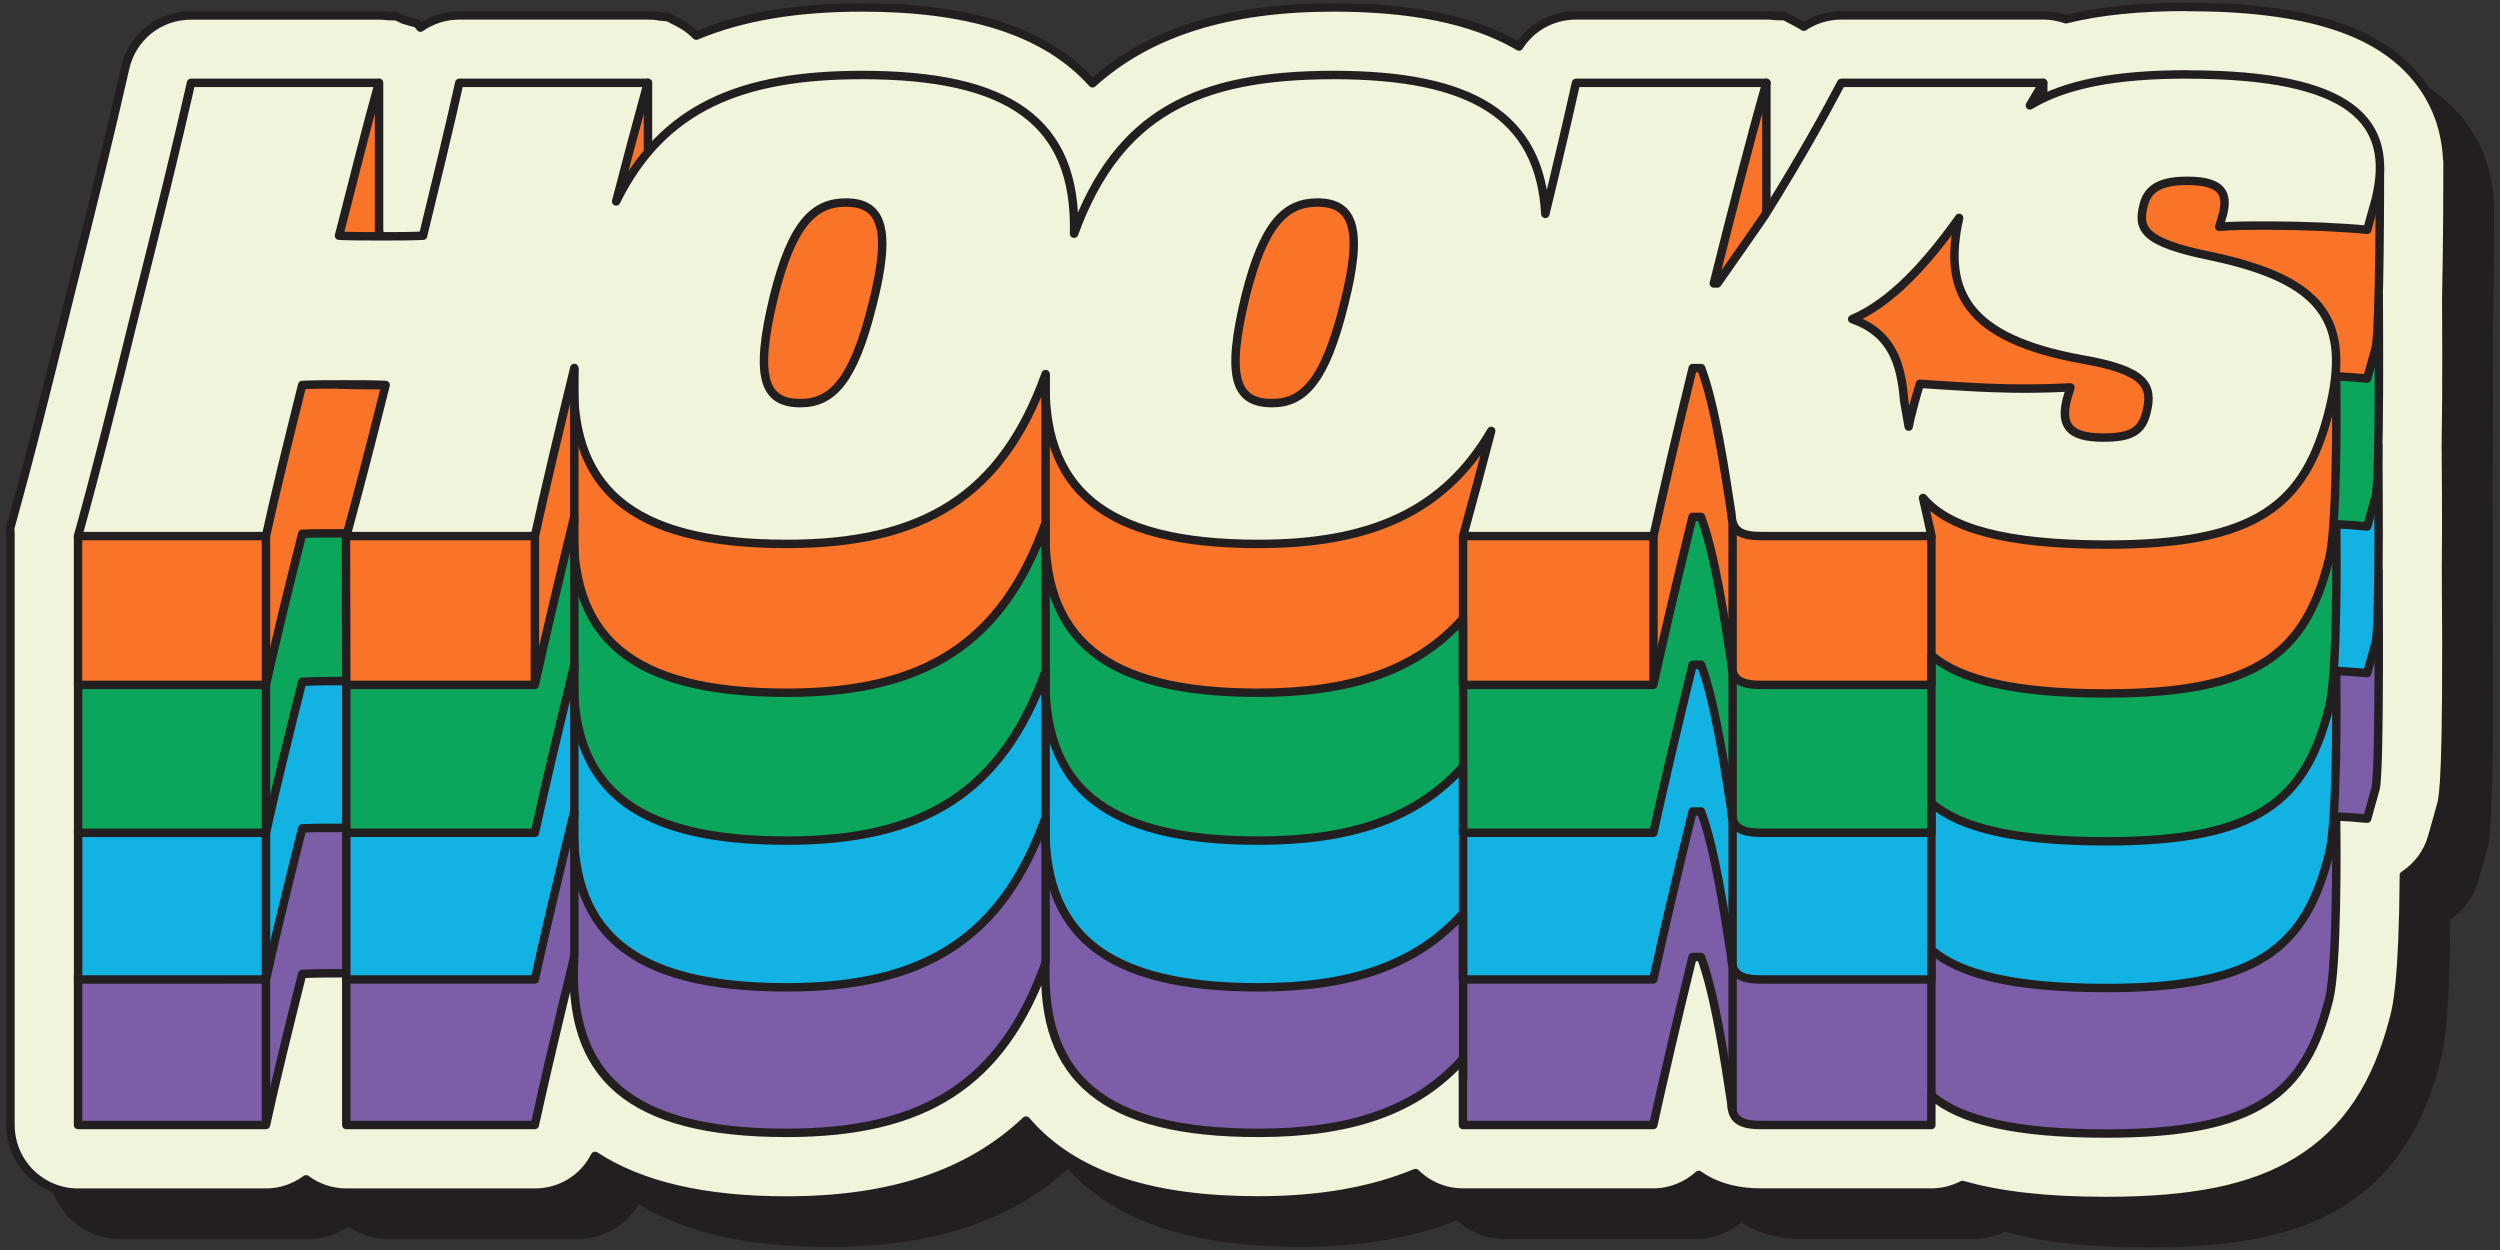 <?xml version="1.0" encoding="UTF-8"?><svg id="b" xmlns="http://www.w3.org/2000/svg" viewBox="0 0 296 148"><rect x="0" y="0" width="296" height="148" fill="#333333" stroke="none"/><path d="M263.95,5.81c-5.66,0-10.34,.47-14.35,1.47-.25-.09-.51-.16-.77-.22-.63-.16-1.27-.24-1.92-.24h-23.9c-1.61,0-3.15,.48-4.44,1.34-.23-.15-.47-.29-.71-.42h0s-1.55-.82-1.55-.82l-1.11-.03c-.35-.05-.71-.07-1.06-.07h-22.54c-2.81,0-5.32,1.43-6.75,3.69-.16-.09-.32-.19-.48-.28-5.25-2.92-12.27-4.35-21.46-4.35-12.45,0-21.8,2.9-28.56,8.98-.19-.22-.39-.43-.6-.64-5.47-5.61-14.2-8.34-26.67-8.34-7.8,0-14.27,1.08-19.65,3.34-.6-.61-1.31-1.14-2.08-1.53l-1.28-.66-.92-.08c-.47-.09-.95-.13-1.44-.13h-22.32c-1.71,0-3.31,.53-4.62,1.45l-.4-.48-1.58-.45-.85-.41-.98-.03c-.36-.05-.72-.07-1.08-.07H27.62c-3.78,0-6.99,2.57-7.81,6.26-1.76,7.79-3.78,15.96-6.46,26.62-2.93,11.92-4.78,19.3-6.82,26.64l-.32,1.16,.03,.74c0,.08,0,.16,0,.24v69.72c0,4.41,3.59,8,8,8h22.25c1.75,0,3.41-.58,4.75-1.58,1.33,.99,2.98,1.58,4.77,1.58h22.32c3.08,0,5.79-1.71,7.12-4.35,5.45,3.54,12.93,5.28,22.69,5.28,12.28,0,21.57-3.06,28.34-9.46,.27,.31,.54,.61,.82,.9,5.54,5.76,14.26,8.55,26.67,8.55,7.21,0,13.39-1.07,18.63-3.24,1.45,1.43,3.43,2.31,5.62,2.31h22.54c2.03,0,3.94-.79,5.37-2.09,1.79,1.28,4.22,2.09,7.43,2.09h20.11c1.33,0,2.59-.33,3.69-.9,4.47,1.29,10.06,1.9,17,1.9,10.3,0,17.26-1.44,22.58-4.65,5.83-3.53,9.51-9.02,11.58-17.29,.27-1.1,1.02-4.12,1.1-16.63,1.6-1.04,2.83-2.65,3.36-4.58l.42-1.48,.06-.22c.19-.68,.38-1.33,.54-1.94l.02-.06,.02-.06c.25-1.01,.77-3.11,.57-27.67,.06-6.16,0-13.38-.02-14.87,.12-6.63,.06-16.12,.05-17.58,.15-6.19,.15-14.34,.15-15.26v-.93s-.04-.14-.04-.14c-.18-3.52-1.32-6.65-3.39-9.3-4.65-5.94-13.36-8.71-27.41-8.71h0Z" fill="#231f20" stroke="#231f20" stroke-linejoin="round"/><path d="M258.95,.81c-5.66,0-10.34,.47-14.35,1.47-.25-.09-.51-.16-.77-.22-.63-.16-1.27-.24-1.92-.24h-23.9c-1.61,0-3.15,.48-4.44,1.34-.23-.15-.47-.29-.71-.42h0s-1.55-.82-1.55-.82l-1.11-.03c-.35-.05-.71-.07-1.06-.07h-22.54c-2.81,0-5.32,1.43-6.75,3.69-.16-.09-.32-.19-.48-.28-5.25-2.92-12.27-4.35-21.46-4.35-12.45,0-21.8,2.9-28.56,8.98-.19-.22-.39-.43-.6-.64C123.29,3.61,114.57,.88,102.09,.88c-7.8,0-14.27,1.08-19.65,3.34-.6-.61-1.31-1.14-2.08-1.53l-1.28-.66-.92-.08c-.47-.09-.95-.13-1.44-.13h-22.32c-1.71,0-3.31,.53-4.62,1.45l-.4-.48-1.58-.45-.85-.41-.98-.03c-.36-.05-.72-.07-1.08-.07H22.62c-3.78,0-6.99,2.57-7.81,6.26-1.76,7.79-3.78,15.96-6.46,26.62-2.93,11.92-4.78,19.3-6.82,26.64l-.32,1.16,.03,.74c0,.08,0,.16,0,.24v69.72c0,4.41,3.59,8,8,8H31.49c1.75,0,3.41-.58,4.75-1.58,1.33,.99,2.98,1.58,4.77,1.58h22.32c3.08,0,5.79-1.71,7.12-4.35,5.45,3.54,12.93,5.28,22.69,5.28,12.28,0,21.57-3.06,28.34-9.46,.27,.31,.54,.61,.82,.9,5.54,5.76,14.26,8.55,26.67,8.55,7.21,0,13.39-1.07,18.63-3.24,1.45,1.43,3.43,2.31,5.62,2.31h22.54c2.03,0,3.94-.79,5.37-2.09,1.79,1.28,4.22,2.09,7.43,2.09h20.11c1.33,0,2.59-.33,3.69-.9,4.47,1.29,10.06,1.9,17,1.9,10.3,0,17.26-1.44,22.58-4.65,5.83-3.53,9.51-9.02,11.58-17.29,.27-1.1,1.02-4.12,1.1-16.63,1.6-1.04,2.83-2.65,3.36-4.58l.42-1.48,.06-.22c.19-.68,.38-1.33,.54-1.94l.02-.06,.02-.06c.25-1.01,.77-3.11,.57-27.67,.06-6.16,0-13.38-.02-14.87,.12-6.63,.06-16.12,.05-17.58,.15-6.19,.15-14.34,.15-15.26v-.93s-.04-.14-.04-.14c-.18-3.52-1.32-6.65-3.39-9.3-4.65-5.94-13.36-8.71-27.41-8.71h0Z" fill="#f0f4da" stroke="#231f20" stroke-linecap="round" stroke-linejoin="round"/><g><path d="M281.61,67.63s-7.54,3.08-22.49,3.08c-8.42,0-14.57,8.95-18.78,11.49,.53-.9,1.05-1.79,1.57-2.67v-17.62l-23.9,17.62c-1.86,3.51-4.58,8.51-9.09,15.74-1.65,2.43-1.72-8.94,.21-15.74v-17.62l-22.54,17.62c-1.08,4.83-2.22,9.71-3.63,15.51-.66-11.67-8.93-22.01-25.15-22.01s-25.44,10.14-30.64,24.36c.34-13.38-7.86-24.7-25.13-24.7-14.16,0-23.56,9.65-29.08,20.89,1.35-5.19,2.55-9.67,3.75-14.04v-17.62l-22.32,17.62c-1.07,4.87-2.79,11.95-4.29,18.1-1.57,.07-3.29,.07-5.01,.07s-3.36,0-4.94-.07c1.57-6.15,3.36-13.24,4.72-18.1v-17.62l-22.25,17.62c-1.72,7.58-3.65,15.45-6.51,26.83-1.41,5.73-6.87,9.21-6.87,9.21v17.62H31.49c1.07-4.94,2.79-11.88,4.29-17.89,1.57-.07,3.51-.08,5.22-.08v17.97h22.32c1.34-6.1,2.78-12.12,4.67-19.9-.81,14.09,6.49,20.83,25.14,20.83,16.2,0,25.52-5.71,30.66-20.11-.52,13.6,6.84,20.11,25.17,20.11,10.96,0,18.76-2.62,24.25-8.76v7.83h22.54c1.29-5.87,2.86-12.59,4.65-19.89h1c1.65,4.44,2.79,12.09,3.58,17.24,.07,2,1,2.65,3.58,2.65h20.11v-3.52c3.41,2.96,9.97,4.53,20.69,4.53,17.89,0,23.61-4.72,26.4-15.88,.96-3.87,.89-17.33,.84-21.67,1.39,.08,2.66,.17,3.67,.27,.36-1.29,.71-2.5,1-3.58,.54-2.17,.34-25.71,.34-25.71Zm-19.73,32.43c-8.23-1.65-8.8-3.29-8.08-6.08,.5-1.93,1.93-2.86,5.15-2.86,4.15,0,4.87,1.5,4.22,4.01-.14,.36-.21,.86-.43,1.43,1.43-.14,3.65-.14,6.08-.14,1.91,0,4.05,.05,6.06,.14-2.58,1.77-7.76,4.63-13,3.51Z" fill="#7b5ea7" stroke="#231f20" stroke-linecap="round" stroke-linejoin="round"/><path d="M281.59,52.76s-7.52,.72-22.46,.72c-8.42,0-14.57,8.95-18.78,11.49,.53-.9,1.05-1.79,1.57-2.67v-17.62l-23.9,17.62c-1.86,3.51-4.58,8.51-9.09,15.74-1.65,2.43-1.72-8.94,.21-15.74v-17.62l-22.54,17.62c-1.08,4.83-2.22,9.71-3.63,15.51-.66-11.67-8.93-22.01-25.15-22.01s-25.44,10.14-30.64,24.36c.34-13.38-7.86-24.7-25.13-24.7-14.16,0-23.56,9.65-29.08,20.89,1.35-5.19,2.55-9.67,3.75-14.04v-17.62l-22.32,17.62c-1.07,4.87-2.79,11.95-4.29,18.1-1.57,.07-3.29,.07-5.01,.07s-3.36,0-4.94-.07c1.57-6.15,3.36-13.24,4.72-18.1v-17.62l-22.25,17.62c-1.72,7.58-3.65,15.45-6.51,26.83-1.41,5.73-6.87,9.21-6.87,9.21v17.62H31.49c1.07-4.94,2.79-11.88,4.29-17.89,1.57-.07,3.51-.06,5.22-.06v17.95h22.32c1.34-6.1,2.78-12.12,4.67-19.9-.81,14.09,6.49,20.83,25.14,20.83,16.2,0,25.52-5.71,30.66-20.11-.52,13.6,6.84,20.11,25.17,20.11,10.96,0,18.76-2.62,24.25-8.76v7.83h22.54c1.29-5.87,2.86-12.59,4.65-19.89h1c1.65,4.44,2.79,12.09,3.58,17.24,.07,2,1,2.65,3.58,2.65h20.11v-3.52c3.41,2.96,9.97,4.53,20.69,4.53,17.89,0,23.61-4.72,26.4-15.88,.96-3.87,.89-17.33,.84-21.67,1.39,.08,2.66,.17,3.67,.27,.36-1.29,.71-2.5,1-3.58,.54-2.17,.31-23.34,.31-23.34Zm-19.7,30.07c-8.23-1.65-8.8-3.29-8.08-6.08,.5-1.93,1.93-2.86,5.15-2.86,4.15,0,4.87,1.5,4.22,4.01-.14,.36-.21,.86-.43,1.43,1.43-.14,3.65-.14,6.08-.14,1.91,0,4.05,.05,6.06,.14-2.58,1.77-7.76,4.63-13,3.51Z" fill="#12b2e2" stroke="#231f20" stroke-linecap="round" stroke-linejoin="round"/><path d="M281.64,35.11s-7.57,1.02-22.51,1.02c-8.42,0-14.57,8.95-18.78,11.49,.53-.9,1.05-1.79,1.57-2.67V27.33l-23.9,17.62c-1.86,3.51-4.58,8.51-9.09,15.74-1.65,2.43-1.72-8.94,.21-15.74V27.33l-22.54,17.62c-1.08,4.83-2.22,9.71-3.63,15.51-.66-11.67-8.93-22.01-25.15-22.01s-25.44,10.14-30.64,24.36c.34-13.38-7.86-24.7-25.13-24.7-14.16,0-23.56,9.65-29.08,20.89,1.35-5.19,2.55-9.67,3.75-14.04V27.33l-22.32,17.62c-1.07,4.87-2.79,11.95-4.29,18.1-1.57,.07-3.29,.07-5.01,.07s-3.36,0-4.94-.07c1.57-6.15,3.36-13.24,4.72-18.1V27.33l-22.25,17.62c-1.72,7.58-3.65,15.45-6.51,26.83-1.41,5.73-6.87,9.21-6.87,9.21v17.62H31.49c1.07-4.94,2.79-11.88,4.29-17.89,1.57-.07,3.5-.09,5.22-.09v17.97h22.33c1.34-6.1,2.78-12.12,4.67-19.9-.81,14.09,6.49,20.83,25.14,20.83,16.2,0,25.52-5.71,30.66-20.11-.52,13.6,6.84,20.11,25.17,20.11,10.96,0,18.76-2.62,24.25-8.76v7.83h22.54c1.29-5.87,2.86-12.59,4.65-19.89h1c1.65,4.44,2.79,12.09,3.58,17.24,.07,2,1,2.65,3.58,2.65h20.11v-3.52c3.41,2.96,9.97,4.53,20.69,4.53,17.89,0,23.61-4.72,26.4-15.88,.96-3.87,.89-17.33,.84-21.67,1.39,.08,2.66,.17,3.67,.27,.36-1.29,.71-2.5,1-3.58,.54-2.17,.36-23.65,.36-23.65Zm-19.75,30.37c-8.23-1.65-8.8-3.29-8.08-6.08,.5-1.93,1.93-2.86,5.15-2.86,4.15,0,4.87,1.5,4.22,4.01-.14,.36-.21,.86-.43,1.43,1.43-.14,3.65-.14,6.08-.14,1.91,0,4.05,.05,6.06,.14-2.58,1.77-7.76,4.63-13,3.51Z" fill="#0ba65b" stroke="#231f20" stroke-linecap="round" stroke-linejoin="round"/><path d="M281.79,19.89s-7.72-1.28-22.66-1.28c-8.42,0-14.57,8.95-18.78,11.49,.53-.9,1.05-1.79,1.57-2.67V9.81l-23.9,17.62c-1.86,3.51-4.58,8.51-9.09,15.74-1.65,2.43-1.72-8.94,.21-15.74V9.81l-22.54,17.62c-1.08,4.83-2.22,9.71-3.63,15.51-.66-11.67-8.93-22.01-25.15-22.01s-25.44,10.14-30.64,24.36c.34-13.38-7.86-24.7-25.13-24.7-14.16,0-23.56,9.65-29.08,20.89,1.35-5.19,2.55-9.67,3.75-14.04V9.81l-22.32,17.62c-1.07,4.87-2.79,11.95-4.29,18.1-1.57,.07-3.29,.07-5.01,.07s-3.36,0-4.94-.07c1.57-6.15,3.36-13.24,4.72-18.1V9.81L22.62,27.43c-1.72,7.58-3.65,15.45-6.51,26.83-1.41,5.73-6.87,9.21-6.87,9.21v17.62H31.49c1.07-4.94,2.79-11.88,4.29-17.89,1.57-.07,3.47-.05,5.18-.05l.04,17.94h22.32c1.34-6.1,2.78-12.12,4.67-19.9-.81,14.09,6.49,20.83,25.14,20.83,16.2,0,25.52-5.71,30.66-20.11-.52,13.6,6.84,20.11,25.17,20.11,10.96,0,18.76-2.62,24.25-8.76v7.83h22.54c1.29-5.87,2.86-12.59,4.65-19.89h1c1.65,4.44,2.79,12.09,3.58,17.24,.07,2,1,2.65,3.58,2.65h20.11v-3.52c3.41,2.96,9.97,4.53,20.69,4.53,17.89,0,23.61-4.72,26.4-15.88,.96-3.87,.89-17.33,.84-21.67,1.39,.08,2.66,.17,3.67,.27,.36-1.29,.71-2.5,1-3.58,.54-2.17,.51-21.34,.51-21.34Zm-19.9,28.07c-8.23-1.65-8.8-3.29-8.08-6.08,.5-1.93,1.93-2.86,5.15-2.86,4.15,0,4.87,1.5,4.22,4.01-.14,.36-.21,.86-.43,1.43,1.43-.14,3.65-.14,6.08-.14,1.91,0,4.05,.05,6.06,.14-2.58,1.77-7.76,4.63-13,3.51Z" fill="#f97428" stroke="#231f20" stroke-linejoin="round"/><path d="M258.95,8.81c-8.42,0-14.39,1.13-18.61,3.67,.53-.9,1.05-1.79,1.57-2.67h-23.9c-1.86,3.51-4.58,8.51-9.09,15.74-1.65,2.43-3.65,5.22-5.58,8.01h-.43c2.15-8.59,4.29-16.96,6.23-23.75h-22.54c-1.08,4.83-2.22,9.71-3.63,15.51-.66-11.67-8.83-16.44-25.06-16.44s-25.54,4.57-30.74,18.79c.34-13.38-7.82-18.79-25.1-18.79-14.16,0-23.6,3.74-29.12,14.97,1.35-5.19,2.55-9.67,3.75-14.04h-22.32c-1.07,4.87-2.79,11.95-4.29,18.1-1.57,.07-3.29,.07-5.01,.07s-3.36,0-4.94-.07c1.57-6.15,3.36-13.24,4.72-18.1H22.62c-1.72,7.58-3.65,15.45-6.51,26.83-2.79,11.38-4.72,19.1-6.87,26.83H31.49c1.07-4.94,2.79-11.88,4.29-17.89,1.57-.07,3.22-.07,4.94-.07s3.43,0,4.94,.07c-1.5,6.01-3.29,12.95-4.65,17.89h22.32c1.34-6.1,2.78-12.12,4.67-19.9-.81,14.09,6.49,20.83,25.14,20.83,16.2,0,25.52-5.71,30.66-20.11-.52,13.6,6.84,20.11,25.17,20.11,13.39,0,22.07-3.9,27.59-13.38-1.16,4.46-2.23,8.43-3.33,12.45h22.54c1.29-5.87,2.86-12.59,4.65-19.89h1c1.65,4.44,2.79,12.09,3.58,17.24,.07,2,1,2.65,3.58,2.65h20.11c-.21-1.02-.56-2.51-1-4.51,3.04,3.6,9.83,5.52,21.68,5.52,17.89,0,23.61-4.72,26.4-15.88,2.65-10.66-.79-15.45-13.88-18.25-8.23-1.65-8.8-3.29-8.08-6.08,.5-1.93,1.93-2.86,5.15-2.86,4.15,0,4.87,1.5,4.22,4.01-.14,.36-.21,.86-.43,1.43,1.43-.14,3.65-.14,6.08-.14,3.86,0,8.66,.21,11.45,.5,.36-1.29,.71-2.5,1-3.58,2.29-9.23-2.79-14.81-22.32-14.81ZM103.3,36.07c-2.22,8.94-4.72,11.66-8.51,11.66-4.29,0-5.51-2.93-3.15-12.66,2.15-8.59,4.72-11.09,8.51-11.09,4.29,0,5.44,3.15,3.15,12.09Zm55.83,0c-2.22,8.94-4.72,11.66-8.51,11.66-4.29,0-5.51-2.93-3.15-12.66,2.15-8.59,4.72-11.09,8.51-11.09,4.29,0,5.44,3.15,3.15,12.09Zm95.02,12.74c-.57,2.29-1.86,3-5.15,3-4.15,0-5.01-1.57-4.29-4.51,.14-.43,.29-.93,.43-1.43-1.36,.07-3.36,.14-5.51,.14-4.44,0-9.09-.36-12.31-.57-.43,1.36-.79,2.72-1.07,3.86-.1,.41-.19,.81-.26,1.21-.18-.97-.35-1.99-.54-3.07-.36-4.51-1.5-8.01-6.15-9.66,4.55-1.92,8.74-6.48,12.66-11.98-1.94,8.68,.81,14.29,14.68,16.77,7.37,1.29,8.3,3.08,7.51,6.22Z" fill="#f0f4da" stroke="#231f20" stroke-linecap="round" stroke-linejoin="round"/><line x1="31.49" y1="63.47" x2="31.49" y2="133.19" fill="#f97428" stroke="#231f20" stroke-linejoin="round"/><line x1="63.33" y1="63.47" x2="63.33" y2="81.09" fill="#f97428" stroke="#231f20" stroke-linejoin="round"/><line x1="68" y1="113.29" x2="68" y2="43.57" fill="#f97428" stroke="#231f20" stroke-linejoin="round"/><line x1="123.8" y1="114.01" x2="123.8" y2="44.29" fill="#f97428" stroke="#231f20" stroke-linejoin="round"/><line x1="173.23" y1="63.47" x2="173.23" y2="127.78" fill="#f97428" stroke="#231f20" stroke-linejoin="round"/><line x1="195.77" y1="63.47" x2="195.77" y2="81.09" fill="#f97428" stroke="#231f20" stroke-linejoin="round"/><line x1="205.14" y1="61.82" x2="205.14" y2="131.54" fill="#f97428" stroke="#231f20" stroke-linejoin="round"/><line x1="228.68" y1="63.47" x2="228.68" y2="129.66" fill="#f97428" stroke="#231f20" stroke-linejoin="round"/></g></svg>